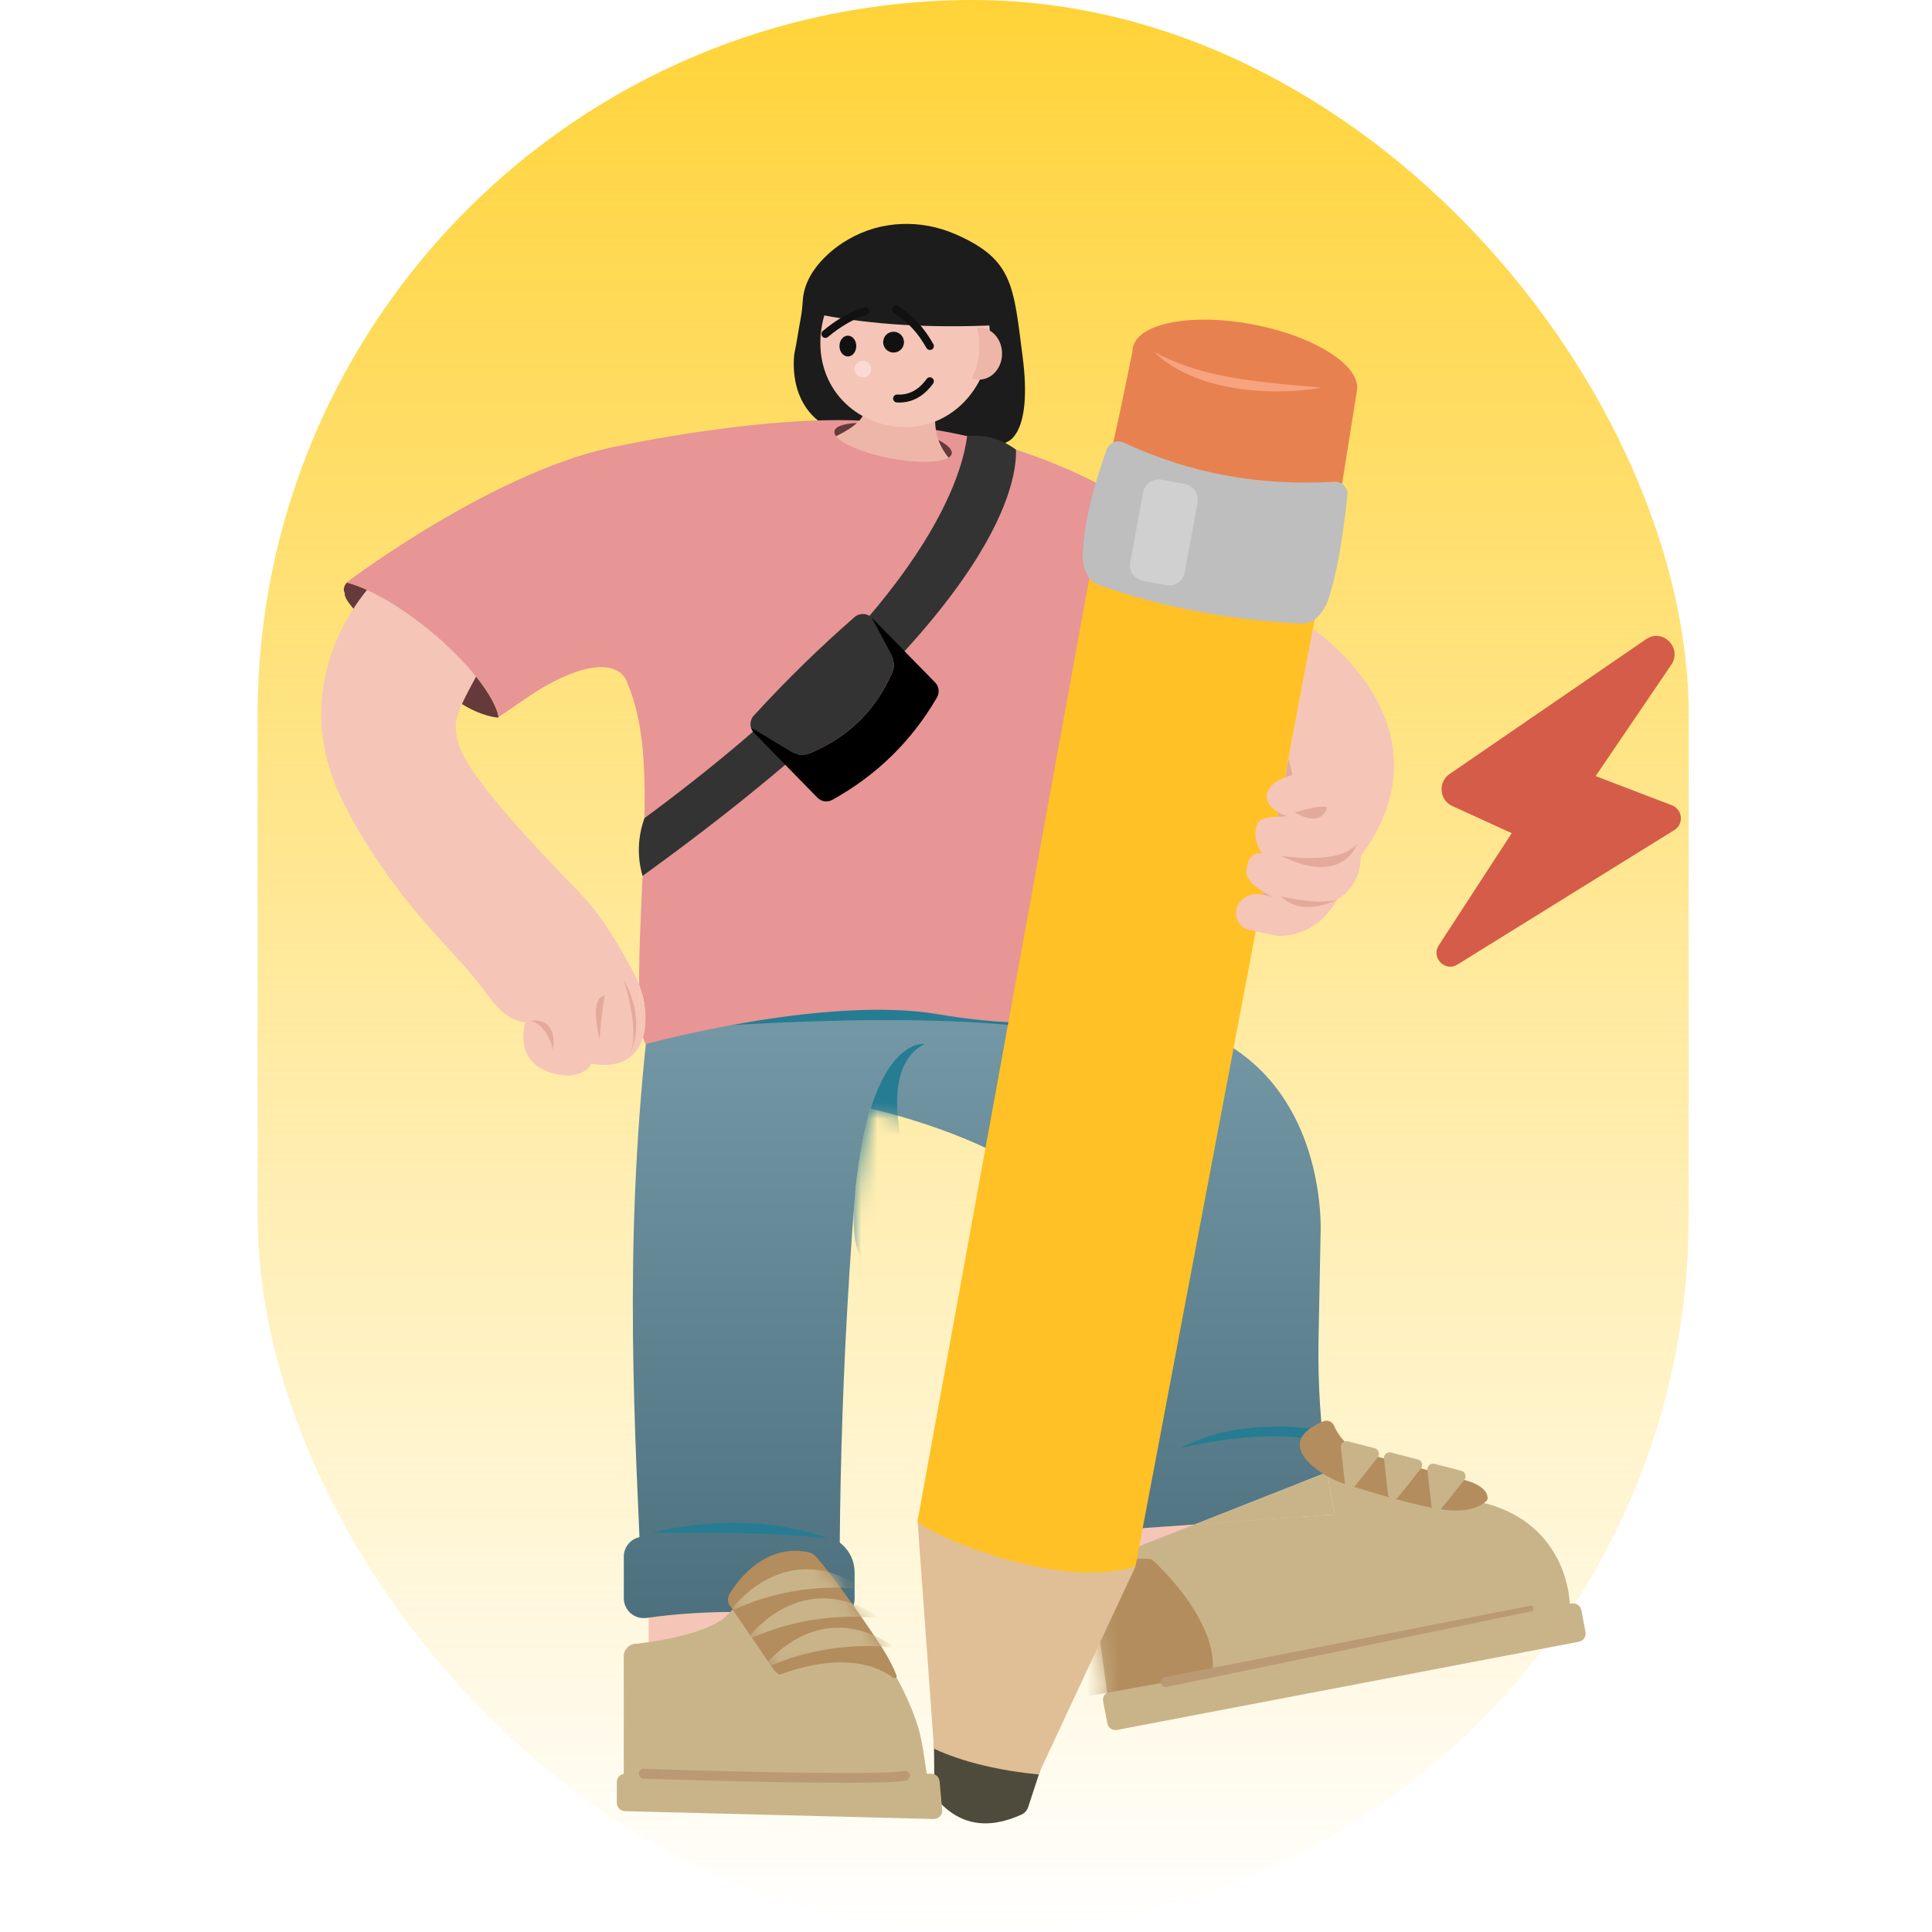 <svg width="120" height="120" viewBox="0 0 120 120" fill="none" xmlns="http://www.w3.org/2000/svg">
<rect x="16" width="88.889" height="120" rx="44.444" fill="url(#paint0_linear_3302_50157)"/>
<path d="M80.153 46.445L78.199 56.763L81.048 54.411C81.048 54.411 82.604 46.694 80.153 46.445Z" fill="#E3AA9C"/>
<path d="M51.742 96.602H40.289V102.739H51.742V96.602Z" fill="#F5C5B8"/>
<path d="M70.978 90.291L70.019 99.669L81.308 96.809L79.563 87.43L70.978 90.291Z" fill="#F5C5B8"/>
<path d="M98.48 101.371L98.219 100.007C98.165 99.727 97.895 99.542 97.615 99.596L97.502 99.618C97.49 99.201 97.239 94.779 92.395 93.408L82.436 91.441C82.568 92.321 82.723 93.199 82.903 94.071L74.192 94.686L67.691 97.247L68.77 105.131C68.584 105.237 68.473 105.453 68.517 105.675L68.778 107.039C68.832 107.319 69.102 107.503 69.382 107.449L98.07 101.971C98.35 101.917 98.534 101.646 98.48 101.366V101.371Z" fill="#C9B48A"/>
<path d="M82.436 91.442C82.025 88.717 81.846 85.961 81.897 83.201L82.023 76.676C82.023 76.676 82.819 63.273 68.918 62.998C55.017 62.723 54.52 60.538 54.52 60.538L40.821 59.164C38.79 73.223 39.225 84.624 39.719 95.476C39.157 95.601 38.746 96.095 38.746 96.68V99.27C38.746 100.027 39.417 100.6 40.167 100.492C43.807 99.976 47.656 100.01 51.689 100.526C52.429 100.62 53.082 100.047 53.082 99.302V97.665C53.082 96.913 52.721 96.24 52.158 95.812C52.205 90.435 52.387 85.278 52.682 80.311C52.709 79.987 52.731 79.63 52.746 79.239C52.864 77.369 52.999 75.526 53.149 73.704C53.402 71.51 53.731 69.954 54.078 68.855C56.877 69.526 63.149 71.352 66.463 74.842C70.81 79.421 69.95 94.987 69.95 94.987L74.197 94.687L82.438 91.44L82.436 91.442Z" fill="url(#paint1_linear_3302_50157)"/>
<path d="M82.436 91.441L74.195 94.688L82.906 94.074C82.726 93.201 82.569 92.324 82.439 91.444L82.436 91.441Z" fill="#C9B48A"/>
<path d="M49.739 19.736C49.614 20.39 49.432 21.59 49.351 21.899C49.351 21.899 48.793 25.08 51.41 26.525C54.028 27.97 61.025 28.916 62.527 27.456C62.527 27.456 64.159 27.073 63.515 22.135C62.945 17.755 62.947 16.114 59.332 14.541C57.201 13.614 54.738 13.69 52.725 14.85C52.639 14.899 52.551 14.954 52.462 15.008C52.462 15.008 50.029 16.409 49.867 18.616C49.84 18.992 49.81 19.365 49.739 19.734V19.736Z" fill="#1C1C1C"/>
<mask id="mask0_3302_50157" style="mask-type:luminance" maskUnits="userSpaceOnUse" x="39" y="59" width="44" height="41">
<path d="M82.91 94.068C82.172 90.492 81.836 86.847 81.905 83.197L82.03 76.672C82.03 76.672 82.826 63.27 68.925 62.994C55.024 62.719 54.527 60.534 54.527 60.534L40.828 59.16C38.562 74.846 39.365 87.223 39.896 99.22H52.151C52.136 92.601 52.33 86.321 52.689 80.309C52.716 79.985 52.738 79.629 52.753 79.238C52.871 77.368 53.006 75.524 53.156 73.703C53.409 71.508 53.738 69.952 54.085 68.854C56.884 69.525 63.157 71.351 66.47 74.841C70.817 79.42 69.957 94.985 69.957 94.985L82.912 94.068H82.91Z" fill="white"/>
</mask>
<g mask="url(#mask0_3302_50157)">
<path d="M57.42 64.84C57.42 64.84 54.161 64.366 53.151 73.7C52.141 83.035 57.634 75.91 57.634 75.91C57.634 75.91 53.471 66.904 57.42 64.84Z" fill="#257C93"/>
<path d="M84.459 89.287C84.459 89.287 78.02 87.399 73.328 89.945C73.328 89.945 81.082 87.942 84.459 90.545C87.836 93.148 84.459 89.287 84.459 89.287Z" fill="#257C93"/>
<path d="M40.52 95.2C43.985 94.35 48.021 94.32 51.398 95.544C47.772 95.153 44.162 95.193 40.52 95.2Z" fill="#257C93"/>
<path d="M41.199 63.984C41.199 63.984 58.217 62.411 66.802 64.259C75.387 66.108 52.166 52.359 41.199 63.984Z" fill="#257C93"/>
</g>
<path d="M26.765 39.214C24.84 37.619 22.901 36.528 21.549 36.184C21.21 36.547 21.419 36.845 21.419 36.845C21.134 37.646 27.256 42.797 28.574 43.655C29.891 44.513 30.921 44.572 30.921 44.572L30.977 44.535C30.727 43.26 29.107 41.156 26.77 39.217L26.765 39.214Z" fill="#663A3A"/>
<path d="M56.793 26.53C50.501 25.085 38.475 27.691 38.475 27.691C30.979 29.062 21.706 36.044 21.706 36.044C21.644 36.091 21.593 36.14 21.551 36.185C21.927 36.281 22.347 36.435 22.799 36.639C23.979 37.175 25.378 38.062 26.766 39.215C27.894 40.151 28.855 41.125 29.575 42.024C30.347 42.99 30.846 43.873 30.974 44.531L32.861 43.246C33.407 42.875 33.975 42.533 34.567 42.243C38.401 40.368 38.932 42.339 38.932 42.339C40.363 45.657 40.117 49.779 39.79 57.162C39.716 58.836 39.692 60.143 39.699 61.168C39.992 61.937 40.134 62.758 40.078 63.582C40.055 63.894 40.009 64.169 39.94 64.412C40.033 64.808 40.119 64.85 40.119 64.85C40.119 64.85 51.238 61.797 58.302 62.999C65.368 64.201 68.92 62.999 68.92 62.999L76.131 35.816C67.89 27.403 56.793 26.53 56.793 26.53Z" fill="#E79595"/>
<path d="M63.104 27.926C62.091 27.183 61.042 26.989 60.069 27.085C59.729 29.831 57.193 38.155 40.028 50.818C39.583 52.054 39.588 53.303 39.91 54.404C61.696 38.671 63.178 30.199 63.104 27.926Z" fill="#333333"/>
<path d="M50.31 46.782C52.945 45.666 54.473 43.898 55.41 41.78C55.569 41.416 55.552 40.998 55.363 40.649L54.129 38.354C53.829 38.061 53.345 38.064 53.035 38.366C50.912 40.224 48.847 42.23 46.852 44.415C46.638 44.623 46.569 44.921 46.64 45.186L49.138 46.698C49.491 46.912 49.926 46.946 50.307 46.784L50.31 46.782Z" fill="#333333"/>
<path d="M58.087 42.394L54.15 38.368C54.15 38.368 54.14 38.36 54.135 38.355L55.369 40.651C55.555 41 55.575 41.418 55.415 41.782C54.479 43.898 52.95 45.667 50.315 46.783C49.934 46.943 49.499 46.911 49.145 46.697L46.648 45.186C46.68 45.309 46.742 45.424 46.835 45.52L50.773 49.546C51.011 49.792 51.389 49.851 51.694 49.681C54.472 48.145 56.622 46.016 58.188 43.337C58.37 43.028 58.33 42.642 58.084 42.391L58.087 42.394Z" fill="black"/>
<path d="M39.382 60.46C38.699 59.163 37.446 56.96 36.155 55.611C34.238 53.608 28.974 48.287 28.458 46.111C28.177 44.927 28.145 44.627 29.573 42.022C28.853 41.12 27.895 40.147 26.764 39.212C25.373 38.06 23.977 37.172 22.797 36.637C21.532 38.202 19.919 40.904 19.954 44.494C19.971 46.249 20.426 47.967 21.185 49.55C22.085 51.42 23.876 54.549 27.111 58.101C27.111 58.101 28.217 59.298 29.121 60.332C29.576 60.853 29.999 61.399 30.407 61.959C30.802 62.5 31.613 63.414 32.633 63.501C32.633 63.501 31.677 66.379 35 66.787C35.438 66.841 35.89 66.767 36.266 66.541C36.468 66.42 36.649 66.261 36.726 66.057C36.726 66.057 39.282 66.723 39.935 64.407C39.827 63.953 39.709 63.031 39.697 61.163C39.606 60.922 39.5 60.689 39.38 60.46H39.382Z" fill="#F5C5B8"/>
<path d="M39.698 61.164C39.712 63.032 39.831 63.956 39.936 64.408C40.005 64.165 40.052 63.89 40.074 63.578C40.13 62.754 39.99 61.933 39.695 61.164H39.698Z" fill="#F5C5B8"/>
<path d="M32.949 63.411C32.949 63.411 34.628 63.011 34.348 65.21C34.348 65.21 34.068 63.692 32.949 63.411Z" fill="#E3AA9C"/>
<path d="M37.571 61.853C37.571 61.853 36.571 61.681 37.237 64.572C37.237 64.572 37.404 62.483 37.571 61.853Z" fill="#E3AA9C"/>
<path d="M38.742 60.852C38.742 60.852 39.843 64.256 39.072 65.487C39.072 65.487 40.273 63.685 38.742 60.852Z" fill="#E3AA9C"/>
<path d="M58.292 27.335C58.103 26.807 58.012 26.151 58.144 25.359C58.575 22.828 53.59 25.145 53.59 25.145C53.59 25.145 53.961 25.598 53.224 26.281C52.959 26.527 52.55 26.802 51.934 27.097C52.307 27.588 53.642 28.151 55.286 28.466C56.947 28.785 58.405 28.751 58.921 28.424C58.693 28.151 58.456 27.792 58.292 27.333V27.335Z" fill="#EDB6A9"/>
<path d="M61.49 20.919C61.49 24.016 59.155 26.527 56.272 26.527C53.389 26.527 50.953 24.396 50.953 21.3C50.953 18.203 53.391 15.312 56.272 15.312C59.152 15.312 61.49 17.824 61.49 20.921V20.919Z" fill="#F5C5B8"/>
<path d="M55.502 21.898C55.859 21.898 56.148 21.609 56.148 21.252C56.148 20.895 55.859 20.605 55.502 20.605C55.145 20.605 54.855 20.895 54.855 21.252C54.855 21.609 55.145 21.898 55.502 21.898Z" fill="#111111"/>
<path d="M52.662 22.14C52.949 22.14 53.183 21.851 53.183 21.494C53.183 21.137 52.949 20.848 52.662 20.848C52.374 20.848 52.141 21.137 52.141 21.494C52.141 21.851 52.374 22.14 52.662 22.14Z" fill="#111111"/>
<path d="M53.591 23.445C53.879 23.445 54.112 23.211 54.112 22.923C54.112 22.636 53.879 22.402 53.591 22.402C53.304 22.402 53.07 22.636 53.07 22.923C53.07 23.211 53.304 23.445 53.591 23.445Z" fill="#FADAD2"/>
<path d="M55.849 25C55.802 25 55.753 25 55.706 24.998C55.571 24.991 55.468 24.875 55.473 24.74C55.48 24.605 55.601 24.501 55.731 24.506C56.456 24.543 57.056 24.226 57.557 23.535C57.638 23.425 57.791 23.4 57.901 23.482C58.012 23.56 58.036 23.715 57.955 23.826C57.387 24.607 56.68 25.003 55.846 25.003L55.849 25Z" fill="#111111"/>
<path d="M60.825 20.352C60.781 20.352 60.736 20.354 60.692 20.359C60.776 20.703 60.825 21.084 60.825 21.489C60.825 22.283 60.643 22.991 60.355 23.483C60.503 23.542 60.66 23.576 60.825 23.576C61.606 23.576 62.241 22.854 62.241 21.964C62.241 21.074 61.606 20.352 60.825 20.352Z" fill="#EDB6A9"/>
<path d="M56.453 14.948C54.084 14.948 51.759 17.16 51.098 19.573C54.172 20.156 57.773 20.392 61.865 20.198C61.474 17.516 59.058 14.945 56.453 14.945V14.948Z" fill="#1C1C1C"/>
<path d="M103.854 50.021L99.108 48.205L103.805 41.291C104.512 40.252 103.271 38.993 102.239 39.704L90.034 48.077C89.304 48.579 89.397 49.692 90.201 50.061L93.895 51.749L89.368 58.712C88.871 59.477 89.749 60.388 90.52 59.912L103.999 51.555C104.598 51.184 104.515 50.277 103.856 50.026L103.854 50.021Z" fill="#D55C48"/>
<path d="M51.829 26.775C51.81 26.873 51.847 26.981 51.93 27.089C52.547 26.794 52.958 26.519 53.221 26.273C52.422 26.308 51.886 26.48 51.829 26.775Z" fill="#663A3A"/>
<path d="M59.115 28.177C59.164 27.922 58.844 27.62 58.289 27.332C58.454 27.789 58.69 28.151 58.918 28.423C59.026 28.355 59.095 28.273 59.115 28.177Z" fill="#663A3A"/>
<path d="M51.266 20.99C51.194 20.99 51.126 20.96 51.076 20.901C50.99 20.798 51.003 20.643 51.108 20.555C51.956 19.847 52.819 19.353 53.674 19.085C53.804 19.046 53.942 19.117 53.981 19.247C54.021 19.378 53.95 19.515 53.819 19.555C53.028 19.8 52.222 20.265 51.423 20.931C51.376 20.97 51.322 20.987 51.266 20.987V20.99Z" fill="#111111"/>
<path d="M57.759 21.736C57.673 21.736 57.589 21.692 57.545 21.614C57.002 20.66 56.434 20.046 55.517 19.421C55.404 19.345 55.377 19.193 55.453 19.08C55.529 18.967 55.682 18.939 55.795 19.016C56.778 19.687 57.388 20.348 57.972 21.373C58.039 21.491 57.999 21.641 57.882 21.707C57.842 21.729 57.8 21.739 57.761 21.739L57.759 21.736Z" fill="#111111"/>
<mask id="mask1_3302_50157" style="mask-type:luminance" maskUnits="userSpaceOnUse" x="67" y="91" width="32" height="17">
<path d="M98.478 101.367L98.217 100.003C98.163 99.723 97.893 99.538 97.612 99.593L97.499 99.615C97.487 99.197 97.236 94.775 92.392 93.404L82.433 91.438L67.691 97.245L68.77 105.13C68.584 105.236 68.473 105.452 68.517 105.673L68.778 107.037C68.832 107.317 69.102 107.502 69.382 107.448L98.07 101.969C98.35 101.915 98.534 101.645 98.48 101.365L98.478 101.367Z" fill="white"/>
</mask>
<g mask="url(#mask1_3302_50157)">
<path d="M71.552 96.861C70.2 96.603 67.044 97.461 67.044 97.461L64.547 105.896L75.297 103.964C75.772 100.614 71.552 96.861 71.552 96.861Z" fill="#B38D5D"/>
</g>
<path d="M59.873 107.406L57.98 105.145L58.042 111.584C59.524 113.417 61.352 113.653 63.437 112.712C63.638 112.621 63.793 112.452 63.862 112.243L64.621 109.925L59.87 107.406H59.873Z" fill="#4F4B3C"/>
<path d="M70.522 97.303C70.522 97.303 63.614 91.336 56.992 94.46L58.015 108.616C59.824 109.462 62.107 109.976 64.53 110.219L64.587 110.049C64.611 109.978 64.638 109.909 64.67 109.843L70.525 97.303H70.522Z" fill="#E0BF96"/>
<path d="M77.853 20.155C74.221 19.459 71.028 20.002 70.436 21.361C70.401 21.44 70.374 21.524 70.357 21.607C70.342 21.683 70.337 21.759 70.337 21.838C70.04 23.303 69.143 27.693 68.963 28.192C68.75 28.791 82.398 30.917 82.398 30.917L83.278 30.553L84.278 24.281C84.573 22.74 81.695 20.894 77.851 20.157L77.853 20.155Z" fill="#E88150"/>
<path d="M70.527 97.281C65.511 98.94 56.752 94.865 56.997 94.438L68.856 29.328L82.902 31.914L70.527 97.281Z" fill="#FFC125"/>
<path d="M80.816 38.732C76.426 38.523 72.233 37.734 68.242 36.338C67.502 36.08 67.234 35.158 67.246 34.536C67.323 32.501 67.876 30.306 68.706 28.018C68.815 27.536 69.341 27.278 69.788 27.487C74.013 29.453 78.265 30.183 82.878 29.923C83.382 29.893 83.778 30.346 83.684 30.84C83.397 33.46 83.028 35.711 82.497 37.242C82.431 37.436 82.347 37.626 82.241 37.803C81.927 38.333 81.457 38.764 80.816 38.734V38.732Z" fill="#BEBEBE"/>
<path d="M81.549 39.07L80.025 47.12L80.249 47.972L80.258 48.147C79.319 48.385 78.673 48.887 78.673 49.469C78.673 49.985 79.179 50.438 79.946 50.701L78.978 50.747C78.978 50.747 78.363 50.777 78.147 51.077C78.147 51.077 77.874 51.492 78.019 52.151C78.019 52.151 78.068 52.583 78.383 52.994C77.975 52.935 77.587 53.203 77.508 53.613L77.41 54.127C77.373 54.319 77.503 54.537 77.641 54.712C77.761 54.862 77.904 54.997 78.061 55.112C78.368 55.341 78.685 55.533 79.012 55.692L78.378 55.562C77.81 55.444 77.203 55.673 76.918 56.177C76.537 56.852 76.93 57.629 77.621 57.772L79.204 58.101C79.732 58.212 80.703 58.027 81.47 57.575C81.497 57.558 81.524 57.541 81.554 57.523C81.603 57.492 81.652 57.462 81.699 57.428C81.723 57.41 81.745 57.393 81.767 57.376C81.807 57.346 81.849 57.317 81.888 57.285C82.637 56.68 83.055 55.872 83.055 55.872C84.628 54.955 84.515 53.183 84.515 53.183C90.525 45.057 81.551 39.073 81.551 39.073L81.549 39.07Z" fill="#F5C5B8"/>
<path d="M71.672 21.848C74.427 23.376 77.649 23.666 80.731 23.961C81.181 23.993 81.631 24.023 82.088 24.082C78.785 24.64 74.189 24.281 71.674 21.848H71.672Z" fill="#F7A380"/>
<path d="M79.562 53.151C79.562 53.151 83.193 53.78 84.296 52.406C84.296 52.406 83.453 55.095 79.562 53.151Z" fill="#E3AA9C"/>
<path d="M79.562 55.672C79.562 55.672 81.851 56.245 83.053 55.871C83.053 55.871 80.934 57.043 79.562 55.672Z" fill="#E3AA9C"/>
<path d="M80.418 50.464C80.418 50.464 82.249 49.891 82.421 50.178C82.421 50.178 82.165 51.456 80.418 50.464Z" fill="#E3AA9C"/>
<path d="M82.185 88.283C82.45 88.17 82.755 88.298 82.868 88.566C83.106 89.134 83.689 90.036 85.033 90.336L91.107 91.968C91.107 91.968 92.402 92.287 92.399 93.059C92.399 93.12 92.37 93.179 92.328 93.224C92.119 93.435 91.387 93.998 89.647 93.769C87.921 93.543 84.844 92.585 83.583 92.186C82.876 91.963 82.209 91.621 81.637 91.152C80.713 90.39 79.966 89.232 82.182 88.286L82.185 88.283Z" fill="#B38D5D"/>
<path d="M95.104 100.086L72.468 104.778C72.08 104.854 71.942 104.266 72.343 104.175L95.033 99.734C95.242 99.692 95.35 100.024 95.104 100.086Z" fill="#BA9A75"/>
<path d="M84.158 92.298L85.576 90.519C85.736 90.319 85.635 90.022 85.39 89.956L83.723 89.523C83.485 89.462 83.256 89.658 83.283 89.904L83.532 92.116C83.566 92.428 83.962 92.544 84.158 92.298Z" fill="#C9B48A"/>
<path d="M86.838 92.993L88.256 91.214C88.416 91.015 88.315 90.717 88.069 90.651L86.403 90.218C86.165 90.157 85.936 90.354 85.963 90.599L86.211 92.811C86.246 93.124 86.641 93.239 86.838 92.993Z" fill="#C9B48A"/>
<path d="M89.533 93.696L90.951 91.917C91.111 91.718 91.01 91.42 90.765 91.354L89.098 90.921C88.86 90.86 88.631 91.057 88.658 91.302L88.907 93.514C88.941 93.827 89.337 93.942 89.533 93.696Z" fill="#C9B48A"/>
<path d="M58.358 110.639C58.334 110.374 58.11 110.17 57.844 110.17H57.569C57.387 109.226 57.321 107.909 56.766 106.525C55.839 103.895 52.971 99.776 52.971 99.776C50.08 97.274 47.687 98.37 46.335 99.275C45.91 99.56 45.548 99.918 45.197 100.29C43.879 101.673 39.517 102.096 39.517 102.096C39.089 102.096 38.743 102.443 38.743 102.87V110.18C38.499 110.222 38.312 110.433 38.312 110.686V111.979C38.312 112.259 38.536 112.488 38.816 112.495L51.781 112.824C51.838 112.824 51.892 112.832 51.946 112.832C51.963 112.832 51.98 112.832 51.997 112.829L57.992 112.982C58.302 112.989 58.547 112.726 58.52 112.419L58.358 110.637V110.639Z" fill="#C9B48A"/>
<path d="M50.539 96.556C50.455 96.494 50.362 96.45 50.261 96.426C48.477 96.01 46.67 96.875 45.346 98.94C45.218 99.139 45.183 99.385 45.257 99.609C45.257 99.613 45.262 99.621 45.264 99.626C45.38 99.795 47.459 102.821 48.025 103.666C48.125 103.816 48.263 103.939 48.423 104.02C48.423 104.02 48.425 104.02 48.428 104.023C49.863 103.475 53.156 102.518 55.486 104.209C55.59 104.286 55.73 104.182 55.683 104.062C55.462 103.479 55.071 102.752 54.469 101.85C52.82 99.377 50.93 96.846 50.536 96.556H50.539Z" fill="#B38D5D"/>
<path d="M52.505 110.737C47.776 110.737 40.407 110.493 39.977 110.478C39.808 110.474 39.675 110.331 39.68 110.161C39.685 109.992 39.825 109.852 39.997 109.864C45.035 110.034 54.896 110.277 56.14 109.994C56.304 109.955 56.469 110.061 56.508 110.225C56.545 110.39 56.442 110.555 56.277 110.594C55.818 110.697 54.365 110.737 52.505 110.737Z" fill="#BA9A75"/>
<mask id="mask2_3302_50157" style="mask-type:luminance" maskUnits="userSpaceOnUse" x="45" y="96" width="11" height="9">
<path d="M50.539 96.56C50.455 96.498 50.362 96.454 50.261 96.43C48.477 96.014 46.67 96.879 45.346 98.944C45.218 99.143 45.183 99.389 45.257 99.612C45.257 99.617 45.262 99.625 45.264 99.63C45.38 99.799 47.459 102.825 48.025 103.67C48.125 103.82 48.263 103.943 48.423 104.024C48.423 104.024 48.425 104.024 48.428 104.027C49.863 103.478 53.156 102.522 55.486 104.213C55.59 104.29 55.73 104.186 55.683 104.066C55.462 103.483 55.071 102.756 54.469 101.854C52.82 99.381 50.93 96.85 50.536 96.56H50.539Z" fill="white"/>
</mask>
<g mask="url(#mask2_3302_50157)">
<path d="M45.52 99.836C46.328 98.868 49.29 95.899 53.431 98.531C53.507 98.58 53.465 98.698 53.377 98.686C52.313 98.566 49.064 98.379 45.623 99.964C45.539 100.001 45.463 99.905 45.52 99.834V99.836Z" fill="#C9B48A"/>
<path d="M46.527 101.645C47.336 100.676 50.297 97.707 54.439 100.34C54.515 100.389 54.473 100.507 54.385 100.495C53.321 100.374 50.071 100.187 46.63 101.773C46.547 101.81 46.471 101.714 46.527 101.642V101.645Z" fill="#C9B48A"/>
<path d="M47.477 103.465C48.285 102.497 51.247 99.528 55.388 102.16C55.464 102.209 55.422 102.327 55.334 102.315C54.27 102.194 51.021 102.008 47.58 103.593C47.496 103.63 47.42 103.534 47.477 103.463V103.465Z" fill="#C9B48A"/>
</g>
<path opacity="0.5" d="M73.597 30.062L72.147 29.795C71.613 29.697 71.1 30.05 71.002 30.584L70.201 34.935C70.103 35.469 70.456 35.982 70.99 36.08L72.44 36.347C72.974 36.445 73.487 36.092 73.585 35.558L74.386 31.207C74.484 30.673 74.131 30.16 73.597 30.062Z" fill="#E3E3E3"/>
<defs>
<linearGradient id="paint0_linear_3302_50157" x1="60.444" y1="0" x2="60.444" y2="120" gradientUnits="userSpaceOnUse">
<stop stop-color="#FFD338"/>
<stop offset="1" stop-color="#FFD338" stop-opacity="0"/>
</linearGradient>
<linearGradient id="paint1_linear_3302_50157" x1="60.592" y1="59.164" x2="60.592" y2="100.536" gradientUnits="userSpaceOnUse">
<stop stop-color="#789CA9"/>
<stop offset="1" stop-color="#4C707D"/>
</linearGradient>
</defs>
</svg>
